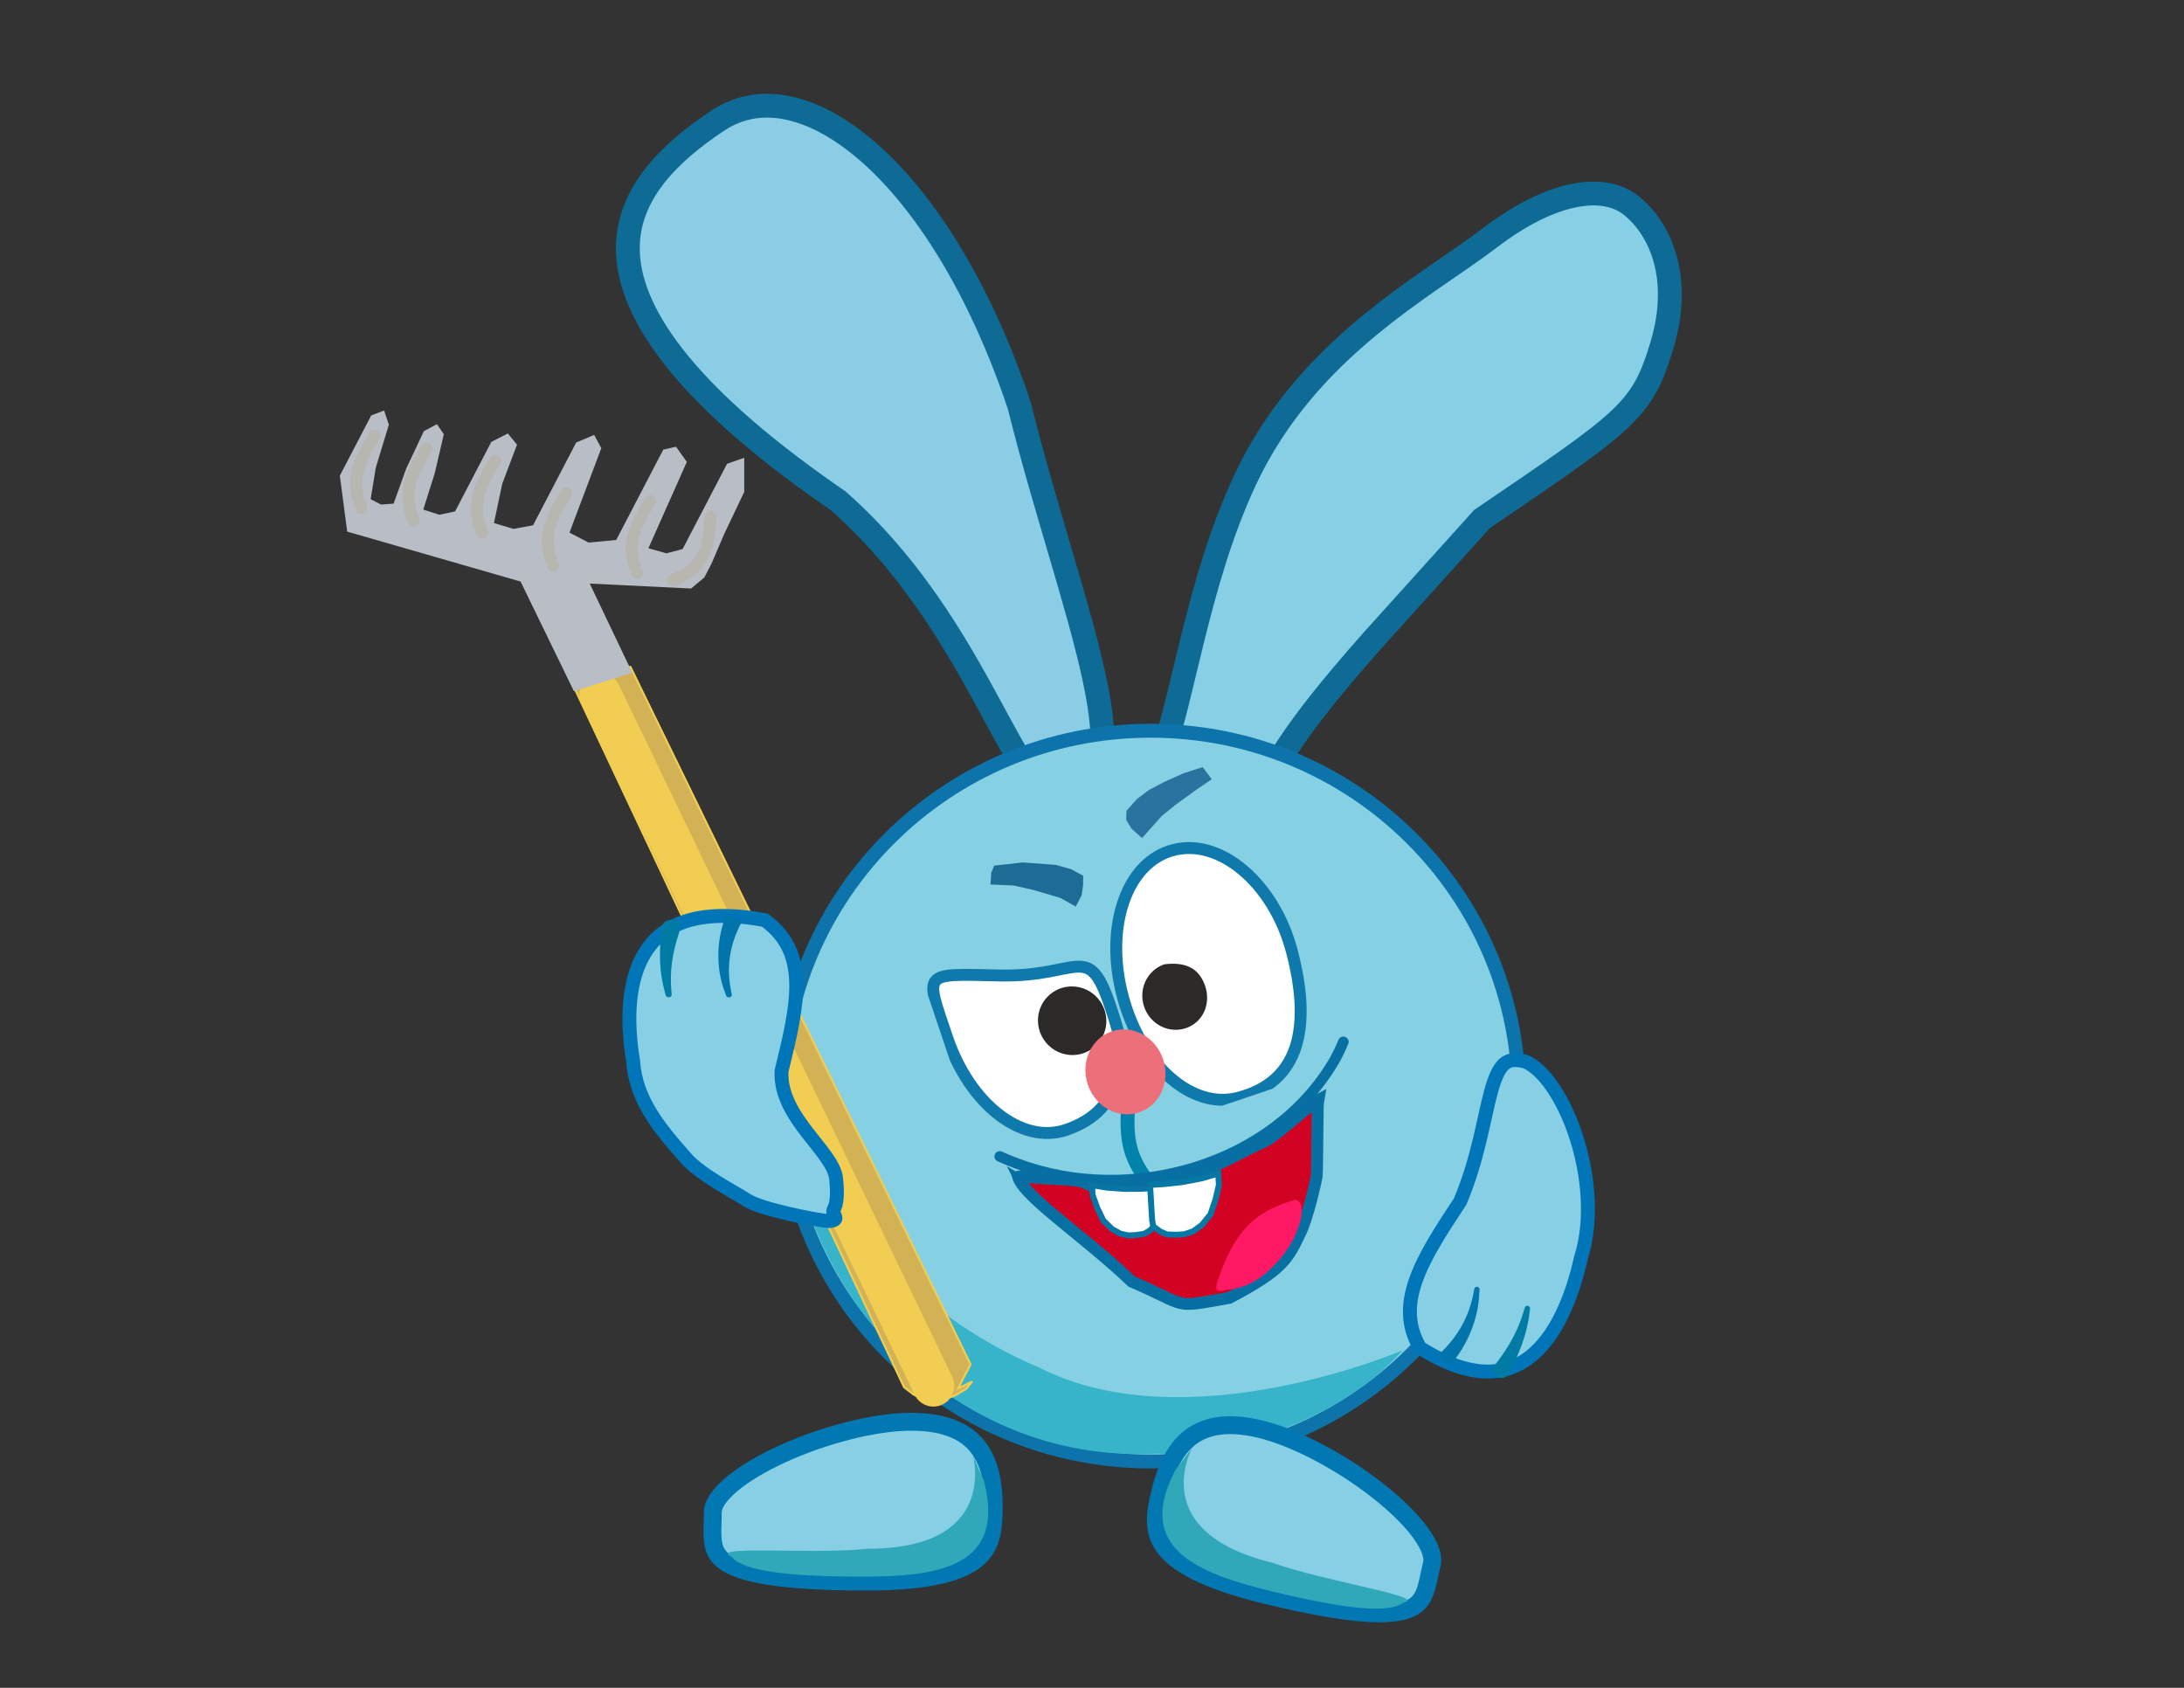<svg width="1100" height="850" viewBox="0 0 1100 850" fill="none" xmlns="http://www.w3.org/2000/svg">
<rect x="0" y="0" width="1100" height="850" fill="#333333" stroke="none"/>
<path d="M750.077 120.013C781.857 95.719 807.883 92.46 821.662 103.535C836.557 115.507 847.066 140.249 837.168 173.495C827.144 207.161 819.85 211.421 746.422 261.388L709.996 301.792L691.075 322.76C645.961 373.798 645.448 382.53 625.106 414.259C619.987 422.245 615.556 429.2 611.548 435.004C607.502 440.862 604.213 445.065 601.45 447.736C598.695 450.4 597.269 450.77 596.546 450.749C595.768 450.726 594.113 450.201 591.773 446.621L590.23 444.257L587.432 444.533C582.894 444.979 580.501 443.982 579.205 442.711C577.944 441.475 577.017 439.291 576.922 435.276C576.717 426.742 574.812 409.39 581.935 390.693C596.031 353.689 602.511 294.09 627.26 241.373C658.348 175.152 718.617 144.064 750.077 120.013Z" fill="#87CFE5" stroke="#0E6B96" stroke-width="12"/>
<path d="M361.402 60.833C371.847 53.891 383.522 51.751 396.139 54.206C408.973 56.704 422.965 64.021 437.17 76.381C465.55 101.072 493.448 144.742 513.381 204.267C519.664 229.581 527.133 254.718 533.985 277.997C540.884 301.43 547.13 322.892 551.05 341.058C555.028 359.496 556.341 373.457 554.22 382.316C553.197 386.589 551.562 388.86 549.893 390.078C548.288 391.251 545.53 392.261 540.452 391.911L536.78 391.659L534.314 394.342C530.97 397.979 529.091 398.413 528.495 398.455C527.92 398.495 526.373 398.325 523.592 395.767C520.863 393.257 517.828 389.245 514.322 383.651C510.853 378.117 507.148 371.409 502.976 363.722C486.395 333.169 463.211 288.485 422.431 252.447L422.146 252.195L421.83 251.978L418.141 249.427C341.522 196.081 317.288 156.119 316.256 126.972C315.229 97.928 337.284 76.861 361.402 60.833Z" fill="#8BCDE5" stroke="#0E6B96" stroke-width="12"/>
<path d="M579.5 368C681.975 368 765 450.406 765 552C765 653.594 681.975 736 579.5 736C477.025 736 394 653.594 394 552C394 450.406 477.025 368 579.5 368Z" fill="#86D0E3" stroke="#0C74AB" stroke-width="7"/>
<g clip-path="url(#clip0_471_1702)">
<path d="M768.435 534.686C762.647 533.036 759.619 533.993 757.508 535.897C754.94 538.213 752.947 542.583 751.044 549.46C747.415 562.568 744.55 583.497 735.519 604.824L735.388 605.133L735.202 605.414C725.662 619.867 717.229 632.787 712.971 645.113C708.886 656.939 708.779 667.838 715.234 678.769C728.071 686.866 738.816 690.339 747.752 690.699C756.787 691.064 764.312 688.266 770.666 683.273C783.629 673.085 791.749 653.715 796.225 633.617L796.259 633.463L796.307 633.313C802.097 614.925 800.173 592.225 793.975 572.856C790.887 563.207 786.788 554.546 782.206 547.801C777.643 541.083 772.851 536.631 768.435 534.686Z" fill="#87CFE5" stroke="#0076B8" stroke-width="7"/>
<path d="M742.574 649.013C742.634 648.701 742.828 648.422 743.101 648.235C743.374 648.048 743.704 647.969 744.03 648.017C744.357 648.064 744.655 648.236 744.873 648.495C745.09 648.754 745.209 649.079 745.191 649.397C745.149 650.081 745.106 650.745 745.055 651.428C744.587 663.598 739.618 676.17 731.813 685.842C731.387 686.401 730.979 686.931 730.542 687.484C728.532 685.769 726.522 684.055 724.512 682.34C724.988 681.875 725.436 681.433 725.902 680.963C734.347 672.812 740.043 662.795 742.181 650.964C742.318 650.31 742.447 649.673 742.574 649.013Z" fill="#0074AB"/>
<path d="M767.986 658.51C768.077 658.201 768.302 657.935 768.597 657.767C768.893 657.601 769.235 657.546 769.562 657.62C769.889 657.693 770.179 657.889 770.382 658.168C770.585 658.447 770.684 658.785 770.644 659.106C770.569 659.689 770.498 660.24 770.416 660.822C769.229 671.091 765.396 681.492 760.418 690.557C760.145 691.076 759.885 691.571 759.61 692.088C759.121 693.012 758.281 693.668 757.232 693.885C756.185 694.104 755.015 693.867 754.021 693.252C753.027 692.637 752.303 691.701 752.048 690.678C751.791 689.651 752.025 688.62 752.656 687.786C753.002 687.328 753.333 686.891 753.674 686.433C759.878 678.405 764.677 669.956 767.498 660.134C767.666 659.584 767.824 659.064 767.986 658.51Z" fill="#007BA4"/>
</g>
<path d="M706.5 680C672 719 608 734.5 583 732C476 738 395.5 643.895 398 550.5C399.566 492 385 630 524 689C598.5 726.5 706.5 680 706.5 680Z" fill="#37B4CA"/>
<path d="M466.097 705.399L474.482 705.024L480.733 702.91L486.645 699.446L489.64 695.719L483.9 698.561L482.527 699.241L488.845 687.116L317.519 335.815L287.762 343.244L455.337 698.61L460.069 702.258L466.097 705.399Z" fill="#D3B256" stroke="#F1CD51"/>
<path d="M302.377 349.689L470.123 697.861" stroke="#F1CD51" stroke-width="21" stroke-linecap="round"/>
<path d="M289.057 348.103L318.436 338.78L297.032 293.89L348.07 296.389L354.767 290.776L358.279 284.038L364.847 268.719L374.859 247.697L374.835 230.549L366.2 233.546L343.816 276.501L335.62 278.656L326.584 276.09L345.933 232.624L340.492 224.969L334.067 226.44L310.366 271.922L296.471 273.249L286.829 268.225L302.857 225.705L299.269 219.017L290.196 222.856L268.47 264.548L258.571 266.351L248.793 263.398L252.97 243.619L260.401 223.93L255.784 218.311L247.452 222.537L229.207 257.549L221.261 259.225L213.186 256.623L218.997 238.232L223.545 218.647L220.041 213.608L213.479 217.15L204.565 236.066L198.231 253.65L191.874 254.086L186.683 251.38L189.255 235.585L195.861 213.859L193.454 206.715L186.961 209.222L171.161 239.543L174.87 267.715L262.197 292.873L289.057 348.103Z" fill="#B8BDC6"/>
<path d="M182.027 255.739C177.214 243.228 178.7 235.309 188.625 219.551" stroke="#B7B6AF" stroke-width="6" stroke-linecap="round"/>
<path d="M338.952 292.171C352.817 286.44 356.931 279.401 357.95 260.152" stroke="#B7B6AF" stroke-width="6" stroke-linecap="round"/>
<path d="M320.843 288.582C316.029 276.071 317.515 268.152 327.441 252.394" stroke="#B7B6AF" stroke-width="6" stroke-linecap="round"/>
<path d="M278.523 284.736C273.71 272.225 275.196 264.306 285.121 248.548" stroke="#B7B6AF" stroke-width="6" stroke-linecap="round"/>
<path d="M242.787 268.255C237.973 255.744 239.459 247.825 249.385 232.067" stroke="#B7B6AF" stroke-width="6" stroke-linecap="round"/>
<path d="M208.293 262.061C203.479 249.549 204.965 241.631 214.891 225.873" stroke="#B7B6AF" stroke-width="6" stroke-linecap="round"/>
<path d="M417.449 614.938C424.138 614.454 418.482 611.581 419.92 609.057C421.669 605.987 421.869 600.548 421.102 593.44C419.639 579.889 392.725 562.89 393.604 539.746L393.617 539.411L393.697 539.083C397.857 522.2 401.475 507.14 400.981 494.101C400.507 481.591 396.26 471.346 385.163 463.369C368.55 460.286 355.967 460.801 346.512 463.596C336.953 466.423 330.233 471.682 325.609 478.588C316.179 492.676 315.466 513.667 318.841 534.062L318.867 534.218L318.877 534.375C320.199 553.629 331.536 567.576 345.74 583.545C352.816 591.501 368.923 599.789 376.395 604.501C383.836 609.193 412.07 614.664 417.449 614.938Z" fill="#87CFE5" stroke="#0076B8" stroke-width="7"/>
<path d="M368.579 500.827C368.641 501.141 368.55 501.47 368.341 501.742C368.131 502.012 367.818 502.202 367.46 502.271C367.101 502.342 366.721 502.286 366.39 502.119C366.061 501.953 365.807 501.69 365.699 501.386C365.468 500.73 365.248 500.093 365.028 499.435C360.648 487.872 360.797 474.353 365.06 462.557C365.28 461.883 365.494 461.244 365.727 460.573C368.507 461.474 371.287 462.375 374.068 463.277C373.758 463.879 373.467 464.451 373.17 465.054C367.632 475.651 365.703 487.03 368.208 498.862C368.326 499.522 368.447 500.164 368.579 500.827Z" fill="#0074AB"/>
<path d="M338.306 500.843C338.334 501.165 338.206 501.493 337.965 501.753C337.724 502.012 337.389 502.184 337.019 502.23C336.649 502.276 336.269 502.194 335.945 502.004C335.623 501.814 335.384 501.532 335.297 501.217C335.142 500.645 334.997 500.104 334.849 499.53C331.979 489.494 331.812 478.408 333.373 468.171C333.449 467.589 333.522 467.035 333.602 466.454C333.742 465.417 334.355 464.508 335.361 463.936C336.364 463.365 337.678 463.177 338.959 463.404C340.241 463.632 341.37 464.254 342.045 465.123C342.723 465.995 342.892 467.042 342.567 468.045C342.39 468.596 342.221 469.121 342.048 469.67C338.795 479.364 337.175 488.962 338.164 499.151C338.209 499.725 338.253 500.268 338.306 500.843Z" fill="#007BA4"/>
<path opacity="0.77" d="M500.722 435.918L515.237 434.318L531.841 435.571L539.594 437.782L545.567 441.034L545.51 445.983L544.745 450.924L541.852 456.548L534.123 452.216L520.38 448.167L510.506 445.931L498.844 445.443L499.267 439.437L500.722 435.918Z" fill="#004F80"/>
<path opacity="0.7" d="M567.328 408.345L572.653 402.374L578.764 397.775L586.328 393.802L596.342 389.334L605.732 386.318L610.331 392.43L601.809 398.229L592.289 405.147L585.179 410.866L580.519 416.09L575.195 422.06L569.97 417.401L567.237 412.954L567.328 408.345Z" fill="#014C83"/>
<g clip-path="url(#clip1_471_1702)">
<path d="M504.059 491.254C543.814 492.01 548.056 473.555 559.22 506.71C565.519 525.417 565.913 529.889 562.872 542.328C559.874 554.593 551.841 564.002 536.866 569.045C514.684 576.514 488.359 556.14 476.973 522.325C465.586 488.511 464.304 490.499 504.059 491.254Z" fill="#FEFEFE" stroke="#0F79AB" stroke-width="6"/>
<path d="M549.956 528.231C557.717 522.786 559.554 512.021 554.058 504.186C548.562 496.352 537.815 494.414 530.054 499.858C522.292 505.302 520.455 516.067 525.951 523.902C531.447 531.737 542.194 533.675 549.956 528.231Z" fill="#2B2A28"/>
<path d="M590.933 428.081C602.593 425.015 615.166 429.005 626.106 438.26C637.043 447.512 646.159 461.897 650.673 479.066C655.758 498.405 656.617 514.893 652.48 527.451C648.411 539.802 639.387 548.725 623.736 552.841C612.08 555.905 599.909 551.961 589.357 542.713C578.792 533.455 570.001 518.978 565.402 501.486C560.802 483.994 561.336 467.065 565.981 453.808C570.62 440.566 579.277 431.146 590.933 428.081Z" fill="#FEFEFE" stroke="#0F79AB" stroke-width="6"/>
<path d="M607.004 496.6C609.994 505.479 605.95 514.855 597.307 517.765C588.664 520.675 579.233 515.837 576.243 506.958C573.254 498.08 577.837 488.522 586.48 485.612C596.871 484.351 603.891 487.356 607.004 496.6Z" fill="#2B2A28"/>
</g>
<path d="M577.659 594.327C568.299 581.803 566.742 572.494 568.586 553.011" stroke="#0082AA" stroke-width="7" stroke-linecap="round"/>
<path d="M674.143 523.661C674.413 523.006 674.93 522.487 675.583 522.216C676.235 521.946 676.968 521.946 677.621 522.218C678.274 522.489 678.794 523.009 679.065 523.664C679.337 524.319 679.338 525.054 679.068 525.708C677.749 528.914 676.243 532.041 674.57 535.074C642.786 589.883 569.741 609.923 511.976 588.708C508.733 587.528 505.587 586.247 502.435 584.824C501.791 584.533 501.288 583.997 501.036 583.334C500.784 582.672 500.806 581.937 501.095 581.291C501.384 580.645 501.917 580.142 502.577 579.891C503.237 579.64 503.97 579.663 504.615 579.954C507.643 581.322 510.666 582.553 513.783 583.687C569.195 604.206 640.011 584.403 669.907 532.482C671.484 529.62 672.903 526.674 674.143 523.661Z" fill="#076FA2"/>
<path d="M512.414 590.789L512.539 591.057L512.552 591.342C513.009 600.917 544.382 621.027 570.042 645.404C599.59 658.068 589.478 658.846 619.125 653.601C646.579 639.23 648.75 633.753 655.179 620.253C658.423 613.443 662.259 597.261 663.161 592.381C663.462 590.749 663.561 555.34 663.833 554.005C660.099 555.971 642.134 572.503 636.991 574.811C615.774 584.333 616.787 587.368 590.218 592.584C560.996 593.898 559.885 602.599 545.707 595.347C542.146 593.525 517.736 593.59 515.269 592.209C514.143 591.578 514.597 594.753 513.752 594.295C513.784 594.365 512.381 590.717 512.414 590.789Z" fill="#D20223" stroke="#076FA2" stroke-width="6"/>
<path d="M617.747 649.545C628.611 648.79 637.378 643.049 645.994 632.376C654.337 622.042 659.117 605.92 652.638 604.162C636.512 608.883 623.128 615.105 613.024 645.716C612.162 648.893 611.963 651.144 617.747 649.545Z" fill="#FF1863"/>
<path d="M557.313 598.062L557.374 598.073L557.437 598.078L566.727 598.737L566.78 598.74L566.833 598.74L574.873 598.667L574.906 598.667L581.226 598.292L582.167 614.166L582.002 616.993L579.075 619.749L576.314 621.345L572.235 621.962L568.468 622.186L564.357 621.318L560.11 618.95L555.713 614.676L552.639 608.293L550.316 601.818L550.021 596.849L557.313 598.062Z" fill="#FEFEFE" stroke="#0875A4" stroke-width="3"/>
<path d="M605.562 593.345L605.502 593.363L605.441 593.374L595.332 595.312L595.279 595.322L595.227 595.327L586.393 596.297L586.359 596.301L579.238 596.723L580.288 614.431L580.848 617.577L584.479 620.267L587.757 621.675L592.348 621.821L596.536 621.573L600.97 620.072L605.355 616.891L609.651 611.589L612.204 604.143L613.913 596.704L613.575 591.011L605.562 593.345Z" fill="#FEFEFE" stroke="#0578A5" stroke-width="3"/>
<path d="M573.716 560.197C584.184 556.672 589.594 544.68 585.8 533.412C582.006 522.145 570.444 515.868 559.976 519.393C549.508 522.918 544.097 534.91 547.891 546.177C551.686 557.445 563.247 563.722 573.716 560.197Z" fill="#ED6F7A"/>
<g clip-path="url(#clip2_471_1702)">
<path d="M459 716C477.453 716 487.418 721.777 492.985 729.291C498.752 737.076 500.5 747.636 500.5 758.5C500.5 769.729 499.623 778.38 492.348 784.753C484.743 791.415 469.12 796.5 436.501 796.5C414.107 796.5 398.008 795.432 386.449 793.533C374.816 791.622 368.242 788.939 364.485 786.064C360.994 783.392 359.645 780.333 359.114 776.492C358.834 774.466 358.79 772.239 358.832 769.693C358.871 767.301 359.001 764.305 359.001 761.5C359.001 758.01 361.71 753.248 368.266 747.682C374.594 742.307 383.607 736.959 394.019 732.206C414.892 722.677 440.368 716 459 716Z" fill="#87CFE5" stroke="#0178B2" stroke-width="9"/>
<path d="M495.614 745.952C506.614 788.952 473.16 794 434.5 794C395.84 794 374 791 368.5 784C355.5 778 409.115 782.952 437.114 779.952C522.114 779.952 476 703 495.614 745.952Z" fill="#31A7BA"/>
</g>
<g clip-path="url(#clip3_471_1702)">
<path d="M634.755 719.712C616.823 715.358 605.777 718.621 598.594 724.609C591.153 730.814 586.963 740.663 584.4 751.221C581.751 762.133 580.562 770.747 586.128 778.656C591.946 786.924 605.929 795.551 637.627 803.247C659.389 808.531 675.286 811.291 686.966 812.173C698.722 813.061 705.744 812.004 710.072 810.097C714.095 808.324 716.128 805.669 717.55 802.062C718.3 800.159 718.868 798.006 719.428 795.522C719.954 793.188 720.535 790.246 721.197 787.52C722.02 784.129 720.511 778.862 715.454 771.906C710.572 765.19 703.076 757.866 694.079 750.791C676.043 736.607 652.862 724.107 634.755 719.712Z" fill="#87CFE5" stroke="#0178B2" stroke-width="9"/>
<path d="M592.108 740.18C571.274 779.371 602.592 792.17 640.161 801.291C677.73 810.412 699.661 812.649 706.657 807.144C720.706 804.381 667.437 796.543 640.935 787.022C558.335 766.968 621.302 703.068 592.108 740.18Z" fill="#31A7BA"/>
</g>
<defs>
<clipPath id="clip0_471_1702">
<rect width="86.395" height="162.483" fill="white" transform="matrix(-0.921 -0.39 -0.39 0.921 834.915 558.689)"/>
</clipPath>
<clipPath id="clip1_471_1702">
<rect width="196" height="148.189" fill="white" transform="translate(452 455.548) rotate(-18.61)"/>
</clipPath>
<clipPath id="clip2_471_1702">
<rect width="151" height="90" fill="white" transform="translate(354 711)"/>
</clipPath>
<clipPath id="clip3_471_1702">
<rect width="151" height="90" fill="white" transform="matrix(-0.972 -0.236 -0.236 0.972 737.971 739.626)"/>
</clipPath>
</defs>
</svg>
